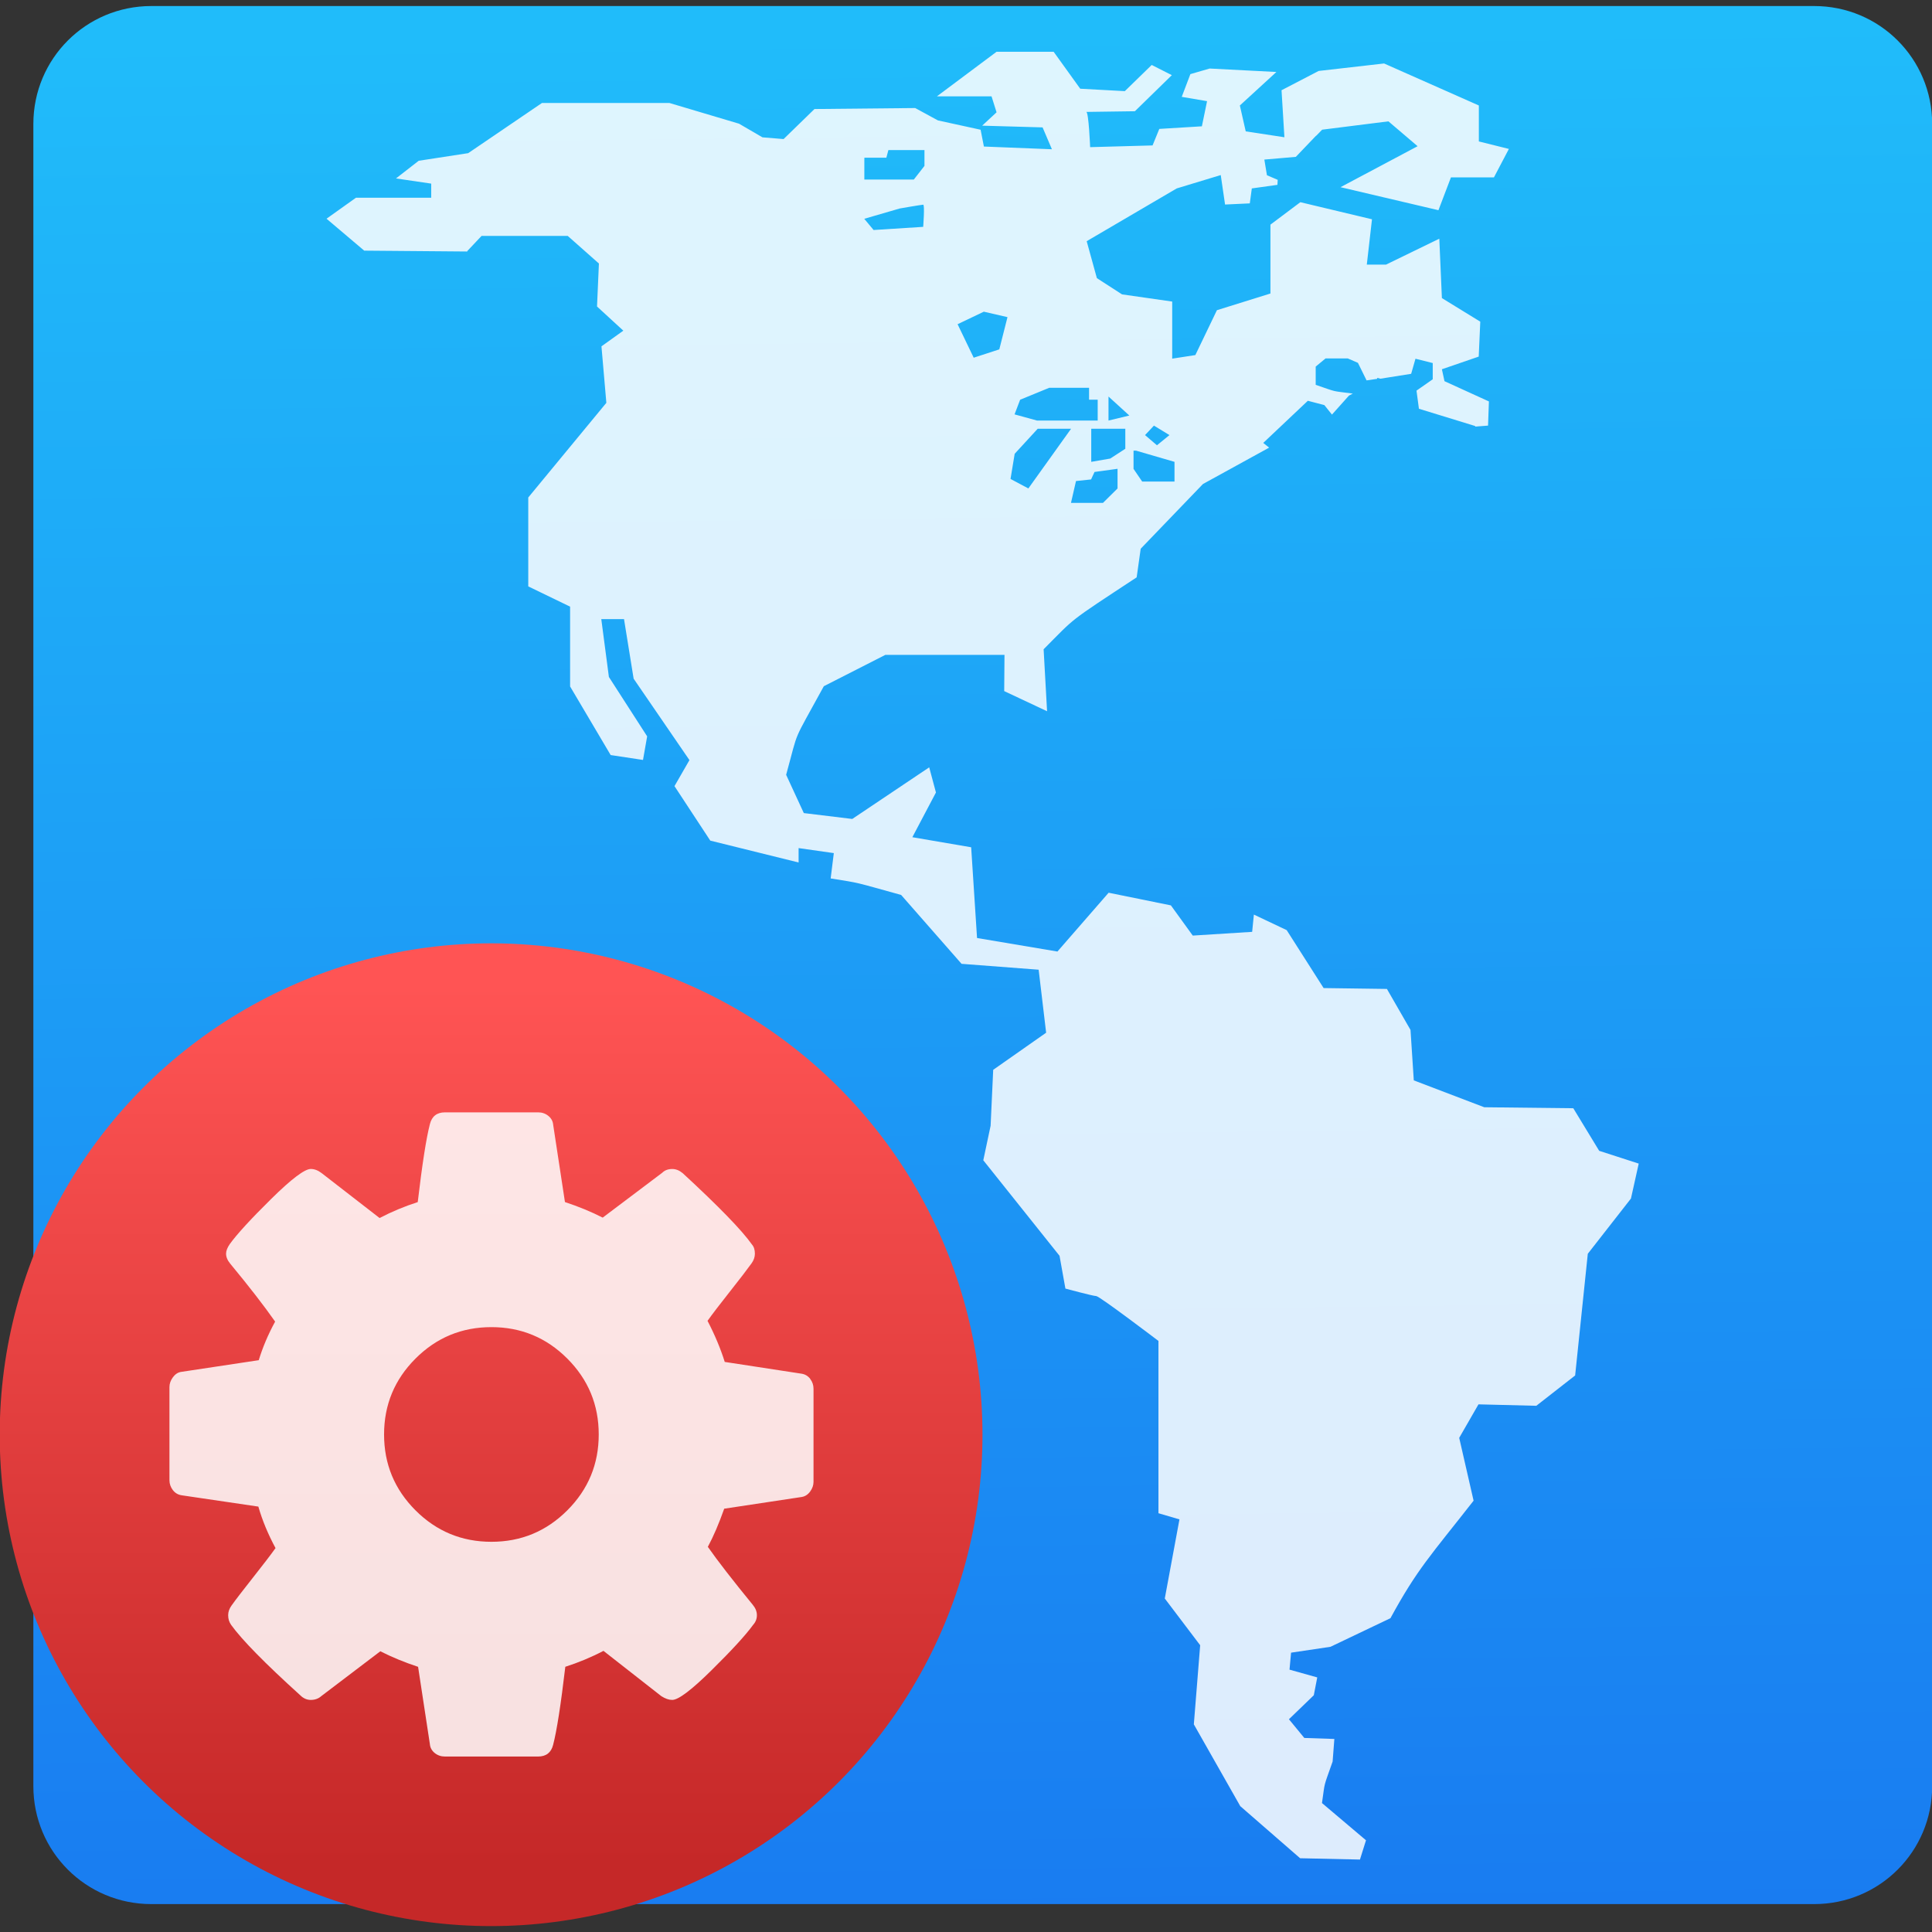 <svg viewBox="0 0 48 48" xmlns="http://www.w3.org/2000/svg"><rect x="0" y="0" width="48" height="48" fill="#333333" stroke="none"/><defs><linearGradient id="b" x1="10.8" x2="10.47" y1="42.53" y2="15.83" gradientUnits="userSpaceOnUse"><stop stop-color="#197cf1" offset="0"/><stop stop-color="#20bcfa" offset="1"/></linearGradient><linearGradient id="a" x2="0" y1="42.48" y2="28.9" gradientUnits="userSpaceOnUse"><stop stop-color="#c52828" offset="0"/><stop stop-color="#ff5454" offset="1"/></linearGradient></defs><g transform="matrix(1.004 0 0 1.004-.039.3)"><g transform="matrix(1.017 0 0 1.017 0 -.663)"><path transform="matrix(1.774 0 0 1.714 6.108 -25.99)" d="m-1.346 15.458h22.808c.896 0 1.618.747 1.618 1.674v23.597c0 .927-.722 1.674-1.618 1.674h-22.808c-.896 0-1.618-.747-1.618-1.674v-23.597c0-.927.722-1.674 1.618-1.674" enable-background="new" fill="url(#b)" fill-rule="evenodd"/><path d="m11.406 6.469l.35-.371h2.096l.759.672-.046 1.046.64.588-.532.381.119 1.375-1.9 2.303v2.163l1.018.493v1.942l.987 1.669.787.119.101-.574-.931-1.445-.185-1.407h.553l.234 1.449 1.358 1.981-.364.633.871 1.326 2.149.532v-.35l.857.122-.077.616c.756.122.525.073 1.715.402l1.47 1.676 1.876.143.182 1.533-1.288.903-.063 1.361-.178.84 1.855 2.324.143.798c0 0 .675.182.749.182.08 0 1.515 1.092 1.515 1.092v4.192l.511.15-.357 1.925.861 1.137-.154 1.925 1.13 1.991 1.456 1.267 1.456.032.147-.469-1.071-.906c.08-.553.025-.343.259-1.01l.042-.549-.731-.025-.374-.455.605-.584.084-.434-.675-.189.038-.413.959-.143 1.459-.696c.654-1.2.976-1.522 2.023-2.859l-.35-1.529.469-.815 1.407.035.945-.738.308-2.961 1.05-1.344.189-.85-.962-.311-.63-1.036-2.166-.024-1.715-.654-.08-1.228-.574-.997-1.54-.021-.899-1.41-.798-.378-.042.42-1.445.091-.532-.735-1.515-.308-1.246 1.431-1.956-.329-.143-2.208-1.431-.245.574-1.088-.164-.612-1.872 1.256-1.179-.143-.43-.931c.322-1.172.129-.71.917-2.156l1.498-.763h2.898l-.007.882 1.043.49-.084-1.508c.798-.801.556-.626 2.264-1.75l.098-.696 1.515-1.575 1.61-.885-.143-.115 1.085-1.025.402.105.185.231.413-.462.094-.049c-.546-.073-.35-.024-.903-.213v-.444l.241-.199h.539l.248.108.21.427.259-.038v-.024l.077.021.749-.119.105-.367.42.105v.395l-.395.276.059.441 1.368.42c0 0 .003.007.003.014l.311-.024.021-.588-1.081-.493-.063-.29.896-.308.038-.85-.934-.574-.063-1.445-1.295.63h-.469l.126-1.102-1.743-.416-.728.546v1.676l-1.302.406-.525 1.092-.563.087v-1.389l-1.221-.175-.612-.395-.248-.899 2.191-1.284 1.071-.325.105.717.602-.028.049-.364.623-.087.007-.122-.262-.112-.063-.381.766-.066.462-.483.035-.035v.004l.143-.147 1.613-.203.71.605-1.876.997 2.383.56.304-.798h1.046l.364-.693-.731-.182v-.875l-2.306-1.022-1.592.182-.903.469.07 1.144-.941-.143-.143-.63.889-.815-1.624-.084-.469.136-.21.553.616.105-.126.612-1.036.063-.164.402-1.519.042c0 0-.035-.857-.094-.857-.063 0 1.183-.017 1.183-.017l.899-.878-.49-.248-.654.637-1.085-.059-.647-.899h-1.389l-1.452 1.085h1.33l.122.388-.35.325 1.47.042.227.532-1.655-.066-.08-.409-1.039-.227-.553-.301-2.45.024-.752.731-.514-.042-.57-.332-1.694-.504h-3.101l-1.795 1.221-1.204.185-.553.43.857.126v.343h-1.83l-.717.511.917.777 2.509.021m15.468 6.117h-.78l.122-.532.367-.039.084-.182.56-.077v.476h.003l-.357.353m.543-1.316l-.367.238-.462.08c0 0 0-.728 0-.805h.829v.486m.696-.563l.378.231-.304.248-.29-.248.217-.231m-.497.609h.059l.938.273v.479h-.787l-.21-.308c0 0 0-.444 0-.444m-.609-1.316l.507.462-.507.122v-.584m-2.149.077l.707-.29h.969v.29h.21v.507h-1.477l-.546-.15.136-.357m-.133 1.316l.56-.609h.812l-1.039 1.452-.434-.231.101-.612m-.752-3.458l.577.133-.199.784-.623.203-.392-.815.637-.304m-2.905-3.703v-.045h.535l.049-.185h.878v.385l-.259.332h-1.204v-.486zm.85 1.193c0 0 .539-.094.581-.094.042 0 0 .539 0 .539l-1.207.077-.227-.273.854-.248" fill="#fff" fill-opacity=".851"/><circle transform="matrix(1.573 0 0 1.573 -14.14 -21.14)" cx="16.61" cy="35.86" r="7.601" fill="url(#a)"/></g><path d="m20.09 33.824c-.056-.073-.127-.116-.218-.13l-1.899-.291c-.104-.332-.246-.671-.426-1.017.124-.173.311-.417.56-.732.249-.315.425-.545.529-.69.055-.076.083-.156.083-.239 0-.097-.024-.173-.073-.228-.249-.353-.82-.941-1.712-1.764-.083-.069-.169-.104-.259-.104-.104 0-.187.031-.249.093l-1.473 1.11c-.284-.145-.595-.273-.934-.385l-.291-1.909c-.007-.09-.047-.164-.119-.223-.073-.059-.157-.088-.254-.088h-2.304c-.201 0-.325.097-.374.291-.09.346-.19.989-.301 1.93-.325.104-.639.235-.944.394l-1.432-1.11c-.09-.069-.18-.104-.27-.104-.152 0-.479.247-.981.742-.502.495-.842.866-1.023 1.115-.062.09-.093.17-.093.239 0 .083.035.166.104.249.463.56.834 1.038 1.11 1.432-.173.318-.308.636-.405.955l-1.93.291c-.076.014-.142.059-.197.135-.055.076-.083.156-.083.239v2.304c0 .09.028.171.083.244.055.073.127.116.218.13l1.899.28c.097.339.239.681.425 1.027-.124.173-.311.417-.56.732-.249.315-.426.545-.529.69-.055.076-.083.156-.083.239 0 .09.024.169.073.239.27.374.841.955 1.712 1.743.076.076.163.114.259.114.104 0 .19-.031.259-.093l1.463-1.111c.284.145.595.273.934.385l.291 1.909c.007.09.047.164.119.223.073.059.157.088.254.088h2.304c.201 0 .325-.097.374-.291.09-.346.19-.989.301-1.93.325-.104.641-.235.944-.394l1.432 1.121c.097.062.187.093.27.093.152 0 .477-.245.975-.737.498-.491.841-.865 1.027-1.121.062-.069.093-.149.093-.239 0-.09-.035-.177-.104-.259-.498-.609-.868-1.086-1.11-1.432.138-.256.273-.571.405-.944l1.919-.29c.083-.014.152-.059.208-.135.055-.076.083-.156.083-.239v-2.304c0-.09-.027-.171-.083-.244m-6.01 3.253c-.519.519-1.145.778-1.878.778-.733 0-1.359-.259-1.878-.778-.519-.519-.778-1.145-.778-1.878 0-.733.259-1.359.778-1.878.519-.519 1.145-.778 1.878-.778.733 0 1.36.259 1.878.778.519.519.778 1.145.778 1.878 0 .733-.259 1.359-.778 1.878" fill="#fff" fill-opacity=".855"/></g></svg>
